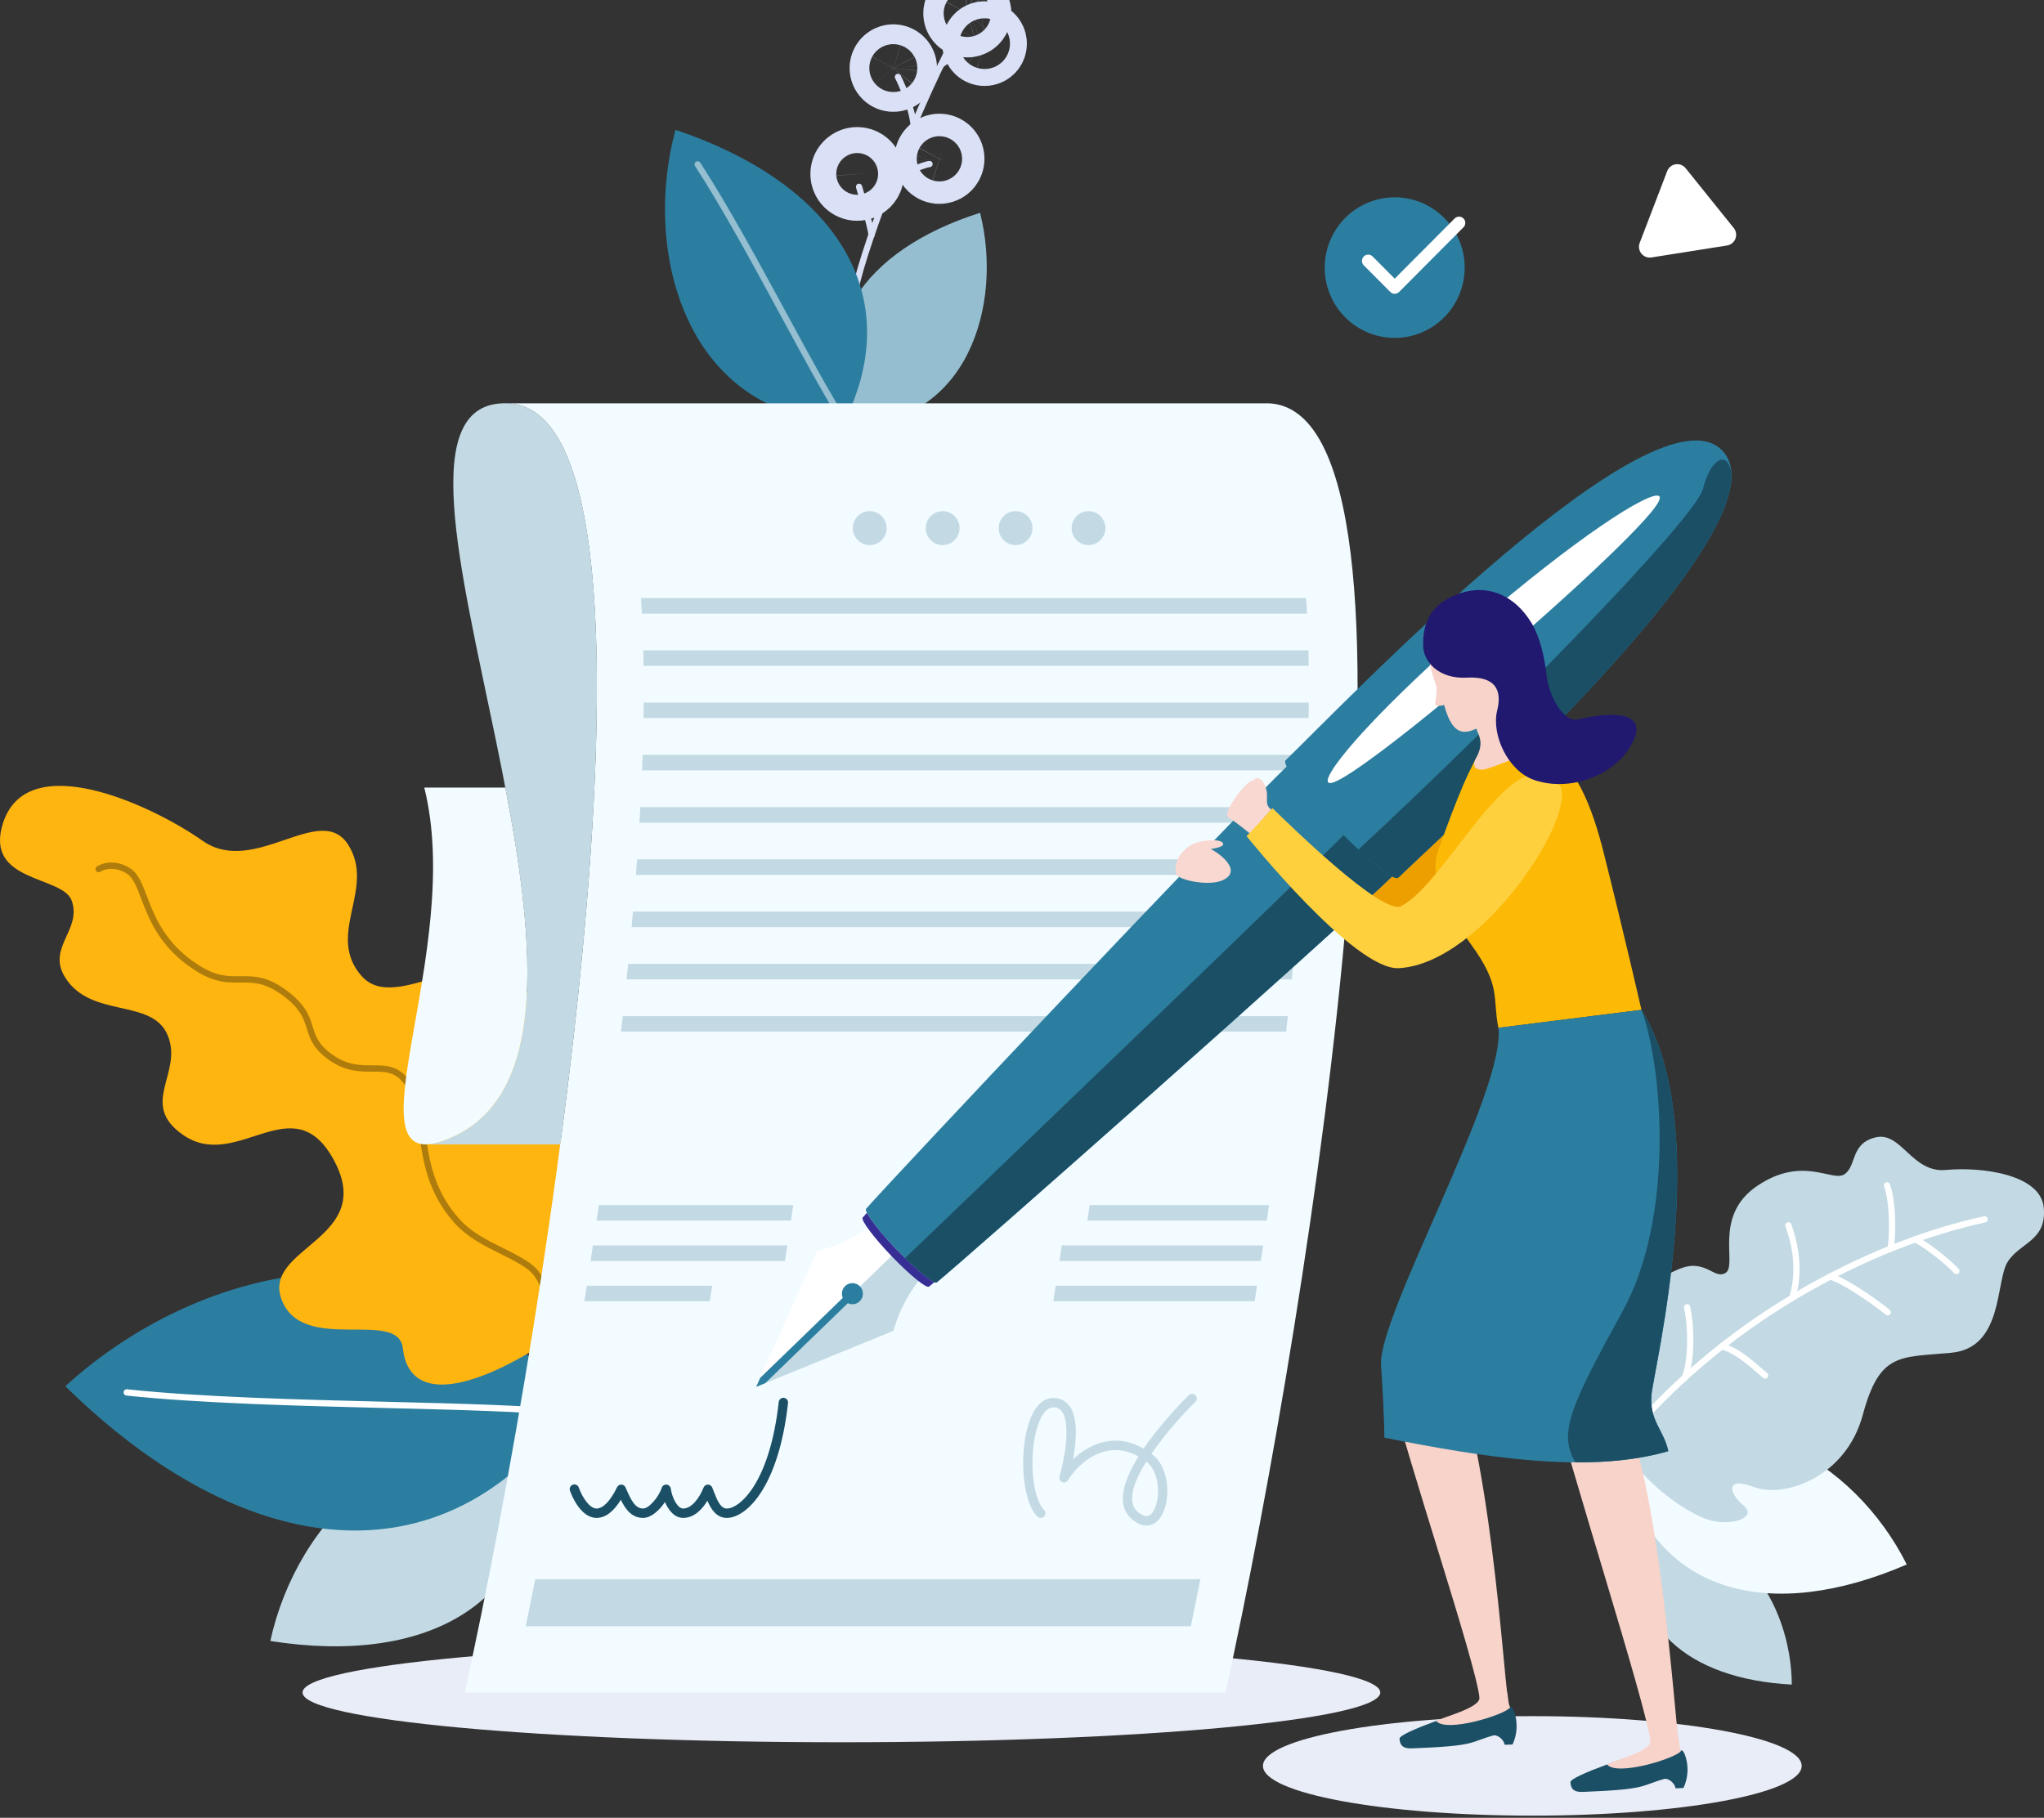 <svg width="181" height="161" viewBox="0 0 181 161" fill="none" xmlns="http://www.w3.org/2000/svg">
<rect x="0" y="0" width="181" height="161" fill="#333333" stroke="none"/>
<g clip-path="url(#clip0_477_3244)">
<path d="M47.551 130.302C47.348 142.158 37.673 147.51 23.939 145.338C26.251 134.679 35.95 124.621 47.551 130.302Z" fill="#C3DAE4"/>
<path d="M50.293 125.137C39.13 140.357 21.636 138.339 5.785 122.777C18.589 111.062 40.439 106.994 50.293 125.137Z" fill="#2C7EA0"/>
<path d="M50.294 125.414H50.263C46.704 125.02 40.673 124.869 34.289 124.71C26.534 124.517 17.744 124.298 11.194 123.602C11.158 123.598 11.122 123.587 11.09 123.569C11.058 123.552 11.03 123.528 11.007 123.5C10.984 123.472 10.967 123.439 10.957 123.404C10.946 123.369 10.943 123.332 10.947 123.295C10.951 123.259 10.961 123.224 10.979 123.192C10.996 123.159 11.02 123.131 11.048 123.108C11.076 123.085 11.109 123.068 11.144 123.057C11.179 123.047 11.215 123.044 11.252 123.047C17.781 123.744 26.558 123.962 34.302 124.156C40.699 124.316 46.74 124.466 50.324 124.864C50.397 124.868 50.466 124.901 50.515 124.956C50.564 125.01 50.589 125.083 50.585 125.156C50.581 125.23 50.548 125.298 50.493 125.348C50.439 125.397 50.367 125.422 50.294 125.418V125.414Z" fill="white"/>
<path d="M145.36 136.163C143.873 143.904 149.436 148.721 158.667 149.2C158.619 141.945 153.683 134.067 145.36 136.163Z" fill="#C3DAE4"/>
<path d="M75.496 37.614C71.53 29.256 76.436 22.131 86.787 18.846C88.867 27.107 85.572 37.526 75.496 37.614Z" fill="#95BFD0"/>
<path d="M75.743 25.905C75.724 25.905 75.706 25.903 75.688 25.899C75.652 25.892 75.618 25.878 75.588 25.857C75.558 25.837 75.532 25.811 75.513 25.78C75.493 25.75 75.479 25.716 75.472 25.68C75.465 25.645 75.465 25.608 75.472 25.572C76.293 21.531 81.227 8.548 85.036 1.861C85.054 1.829 85.078 1.802 85.107 1.779C85.136 1.757 85.169 1.741 85.204 1.731C85.239 1.722 85.275 1.719 85.311 1.724C85.347 1.729 85.382 1.741 85.414 1.759C85.445 1.777 85.473 1.801 85.495 1.83C85.517 1.859 85.533 1.892 85.543 1.927C85.552 1.962 85.555 1.999 85.55 2.035C85.545 2.071 85.533 2.106 85.515 2.138C81.733 8.785 76.832 21.676 76.018 25.685C76.004 25.748 75.97 25.804 75.92 25.845C75.869 25.885 75.807 25.906 75.743 25.905Z" fill="#DAE0F5"/>
<path d="M84.861 1.603C84.778 1.444 84.744 1.265 84.763 1.086C84.782 0.908 84.853 0.74 84.967 0.602C85.081 0.465 85.233 0.364 85.404 0.313C85.575 0.263 85.757 0.264 85.927 0.317C86.097 0.371 86.248 0.473 86.36 0.613C86.472 0.752 86.54 0.921 86.556 1.1C86.573 1.278 86.536 1.457 86.451 1.615C86.365 1.772 86.236 1.9 86.078 1.983C85.973 2.039 85.859 2.073 85.741 2.084C85.623 2.094 85.504 2.082 85.391 2.047C85.278 2.011 85.173 1.954 85.082 1.878C84.991 1.801 84.916 1.708 84.861 1.603V1.603Z" stroke="#DAE0F5" stroke-width="6" stroke-linecap="round" stroke-linejoin="round"/>
<path d="M78.332 6.437C78.252 6.283 78.219 6.109 78.237 5.937C78.256 5.764 78.325 5.601 78.435 5.468C78.546 5.335 78.693 5.238 78.859 5.189C79.024 5.14 79.2 5.141 79.365 5.193C79.53 5.245 79.676 5.344 79.784 5.479C79.892 5.614 79.959 5.778 79.974 5.951C79.99 6.123 79.954 6.297 79.872 6.449C79.789 6.601 79.664 6.726 79.511 6.806C79.306 6.914 79.066 6.936 78.845 6.867C78.624 6.797 78.44 6.643 78.332 6.437V6.437Z" stroke="#DAE0F5" stroke-width="6" stroke-linecap="round" stroke-linejoin="round"/>
<path d="M82.311 14.527C82.22 14.353 82.182 14.155 82.203 13.96C82.223 13.764 82.301 13.579 82.427 13.427C82.552 13.276 82.719 13.166 82.907 13.11C83.095 13.054 83.295 13.056 83.482 13.114C83.669 13.173 83.835 13.286 83.958 13.439C84.081 13.592 84.156 13.778 84.174 13.974C84.192 14.17 84.151 14.367 84.058 14.54C83.964 14.713 83.821 14.854 83.648 14.945C83.415 15.068 83.144 15.093 82.893 15.014C82.642 14.936 82.433 14.761 82.311 14.527V14.527Z" stroke="#DAE0F5" stroke-width="6" stroke-linecap="round" stroke-linejoin="round"/>
<path d="M74.891 15.939C74.786 15.738 74.742 15.509 74.766 15.283C74.79 15.056 74.88 14.842 75.025 14.667C75.17 14.492 75.364 14.364 75.581 14.3C75.799 14.236 76.03 14.237 76.246 14.305C76.463 14.373 76.654 14.503 76.797 14.681C76.939 14.858 77.026 15.073 77.047 15.3C77.067 15.527 77.02 15.754 76.912 15.954C76.804 16.154 76.639 16.318 76.438 16.423C76.169 16.565 75.855 16.594 75.565 16.503C75.275 16.412 75.032 16.209 74.891 15.939V15.939Z" stroke="#DAE0F5" stroke-width="6" stroke-linecap="round" stroke-linejoin="round"/>
<path d="M86.523 4.213C86.454 4.081 86.426 3.932 86.442 3.785C86.457 3.637 86.516 3.497 86.611 3.383C86.706 3.269 86.832 3.186 86.973 3.144C87.115 3.102 87.266 3.103 87.407 3.147C87.548 3.191 87.673 3.276 87.766 3.392C87.859 3.507 87.916 3.647 87.93 3.795C87.943 3.943 87.913 4.092 87.843 4.222C87.772 4.353 87.665 4.459 87.534 4.529C87.447 4.575 87.352 4.603 87.254 4.612C87.156 4.621 87.057 4.611 86.963 4.581C86.869 4.552 86.782 4.504 86.707 4.441C86.631 4.378 86.568 4.3 86.523 4.213V4.213Z" stroke="#DAE0F5" stroke-width="6" stroke-linecap="round" stroke-linejoin="round"/>
<path d="M83.303 6.069C83.249 6.069 83.197 6.054 83.153 6.024C83.108 5.995 83.073 5.954 83.051 5.905C83.03 5.856 83.022 5.802 83.031 5.749C83.039 5.696 83.062 5.647 83.098 5.607C83.544 5.11 84.82 4.534 85.981 4.032L86.369 3.863C86.435 3.835 86.509 3.835 86.576 3.861C86.643 3.888 86.697 3.939 86.726 4.005C86.756 4.071 86.758 4.146 86.734 4.214C86.709 4.282 86.659 4.337 86.595 4.368C86.496 4.414 86.359 4.472 86.199 4.541C85.456 4.863 83.91 5.531 83.508 5.979C83.482 6.007 83.45 6.03 83.415 6.046C83.379 6.061 83.341 6.069 83.303 6.069Z" fill="#DAE0F5"/>
<path d="M80.907 11.387C80.838 11.388 80.772 11.362 80.721 11.316C80.67 11.269 80.638 11.205 80.632 11.136C80.481 9.53 79.515 7.413 79.265 6.933C79.233 6.869 79.228 6.794 79.25 6.725C79.272 6.656 79.32 6.599 79.384 6.565C79.448 6.531 79.522 6.524 79.591 6.545C79.66 6.565 79.718 6.612 79.753 6.676C80.074 7.289 81.023 9.416 81.181 11.084C81.188 11.157 81.165 11.23 81.119 11.287C81.072 11.344 81.005 11.379 80.932 11.386L80.907 11.387Z" fill="#DAE0F5"/>
<path d="M78.867 16.445C78.799 16.444 78.734 16.418 78.683 16.372C78.656 16.348 78.635 16.318 78.62 16.285C78.604 16.252 78.596 16.216 78.594 16.18C78.593 16.143 78.598 16.107 78.611 16.073C78.623 16.039 78.642 16.007 78.666 15.98C79.31 15.281 81.662 14.306 82.29 14.25C82.326 14.247 82.362 14.251 82.397 14.262C82.432 14.273 82.464 14.291 82.492 14.314C82.52 14.338 82.543 14.367 82.559 14.399C82.576 14.431 82.586 14.467 82.59 14.503C82.593 14.54 82.589 14.576 82.578 14.611C82.567 14.646 82.549 14.678 82.526 14.706C82.502 14.734 82.474 14.757 82.441 14.774C82.409 14.791 82.374 14.801 82.338 14.804C81.828 14.849 79.589 15.792 79.073 16.356C79.047 16.385 79.015 16.407 78.979 16.423C78.944 16.438 78.906 16.446 78.867 16.445Z" fill="#DAE0F5"/>
<path d="M77.177 21.082C77.107 21.083 77.039 21.056 76.988 21.008C76.937 20.96 76.906 20.895 76.901 20.825C76.861 20.28 76.055 17.43 75.805 16.624C75.784 16.554 75.791 16.478 75.825 16.413C75.859 16.348 75.917 16.299 75.987 16.277C76.057 16.255 76.132 16.262 76.197 16.297C76.262 16.331 76.311 16.389 76.332 16.46C76.434 16.79 77.4 20.075 77.451 20.785C77.453 20.821 77.449 20.858 77.437 20.892C77.426 20.927 77.408 20.959 77.384 20.987C77.36 21.014 77.331 21.037 77.299 21.053C77.266 21.069 77.231 21.079 77.195 21.082L77.177 21.082Z" fill="#DAE0F5"/>
<path d="M143.766 130.353C146.708 141.145 156.794 143.77 168.846 138.564C164.252 129.357 153.052 122.44 143.766 130.353Z" fill="#F2FBFF"/>
<path d="M74.777 37.341C80.386 26.045 73.857 16.218 59.817 11.498C56.78 22.71 61.03 36.985 74.777 37.341Z" fill="#2C7EA0"/>
<path d="M74.775 37.618C74.729 37.618 74.684 37.607 74.644 37.585C74.604 37.563 74.569 37.532 74.544 37.494C73.212 35.472 71.281 31.911 69.236 28.141C66.763 23.579 63.96 18.409 61.56 14.729C61.538 14.698 61.521 14.664 61.512 14.627C61.503 14.59 61.502 14.551 61.508 14.514C61.514 14.476 61.528 14.441 61.549 14.409C61.569 14.377 61.596 14.35 61.628 14.329C61.66 14.308 61.695 14.294 61.733 14.287C61.77 14.281 61.808 14.282 61.845 14.291C61.882 14.3 61.916 14.316 61.946 14.339C61.977 14.363 62.002 14.391 62.02 14.425C64.431 18.125 67.241 23.305 69.718 27.875C71.758 31.636 73.683 35.187 74.999 37.188C75.027 37.23 75.042 37.278 75.044 37.328C75.047 37.378 75.035 37.428 75.012 37.472C74.988 37.516 74.953 37.553 74.911 37.578C74.868 37.604 74.819 37.618 74.769 37.618H74.775Z" fill="#95BFD0"/>
<path d="M143.594 128.028C141.983 125.313 140.231 117.312 146.141 113.76C148.816 112.154 149.613 111.891 150.812 112.262C151.593 112.503 152.127 113.105 152.77 112.76C153.944 112.128 151.593 107.713 155.637 105.01C159.681 102.307 162.258 104.74 163.343 103.994C164.428 103.247 163.843 101.267 166.102 100.733C168.36 100.198 169.309 103.907 172.305 103.622C175.423 103.327 180.699 103.984 180.978 106.957C181.258 109.93 178.84 110.039 177.771 111.781C176.701 113.522 177.403 119.374 172.795 119.811C168.219 120.246 166.459 119.734 164.953 125.315C163.448 130.896 157.964 132.697 155.326 131.708C152.688 130.72 153.132 132.297 154.407 133.355C155.681 134.414 153.27 135.223 151.301 134.61C149.332 133.996 145.616 131.435 143.594 128.028Z" fill="#C3DAE4"/>
<path d="M142.541 129.484C142.48 129.484 142.421 129.464 142.373 129.426C142.344 129.404 142.32 129.376 142.302 129.344C142.284 129.313 142.272 129.278 142.268 129.242C142.263 129.206 142.266 129.169 142.275 129.134C142.285 129.099 142.301 129.066 142.323 129.037C151.953 116.547 165.87 109.839 175.684 107.726C175.72 107.718 175.756 107.718 175.792 107.724C175.827 107.731 175.861 107.744 175.892 107.764C175.922 107.784 175.949 107.81 175.969 107.84C175.99 107.869 176.004 107.903 176.012 107.939C176.02 107.974 176.02 108.011 176.014 108.047C176.007 108.083 175.994 108.117 175.974 108.148C175.954 108.178 175.929 108.205 175.899 108.225C175.869 108.246 175.835 108.261 175.8 108.268C166.082 110.361 152.298 117.004 142.76 129.377C142.734 129.411 142.701 129.438 142.663 129.456C142.625 129.475 142.583 129.484 142.541 129.484Z" fill="white"/>
<path d="M167.426 110.86C167.409 110.86 167.392 110.859 167.376 110.855C167.304 110.842 167.24 110.8 167.199 110.74C167.157 110.68 167.141 110.605 167.155 110.533C167.282 109.832 167.43 106.762 166.84 105.072C166.816 105.002 166.82 104.926 166.851 104.86C166.883 104.794 166.939 104.742 167.008 104.718C167.077 104.693 167.153 104.698 167.219 104.729C167.285 104.761 167.336 104.818 167.36 104.887C167.997 106.702 167.835 109.876 167.697 110.632C167.686 110.696 167.652 110.753 167.603 110.795C167.553 110.837 167.49 110.86 167.426 110.86Z" fill="white"/>
<path d="M173.247 112.85C173.208 112.85 173.169 112.842 173.133 112.826C173.098 112.81 173.066 112.787 173.04 112.758C172.526 112.171 170.465 110.464 169.469 110.02C169.436 110.005 169.406 109.984 169.381 109.958C169.356 109.932 169.336 109.901 169.323 109.867C169.297 109.798 169.299 109.722 169.328 109.654C169.358 109.587 169.413 109.534 169.481 109.508C169.55 109.481 169.626 109.483 169.692 109.513C170.765 109.992 172.9 111.76 173.454 112.392C173.489 112.432 173.512 112.481 173.521 112.534C173.529 112.587 173.521 112.641 173.5 112.69C173.478 112.739 173.442 112.781 173.397 112.81C173.352 112.839 173.3 112.854 173.247 112.854V112.85Z" fill="white"/>
<path d="M158.734 115.202C158.692 115.202 158.65 115.192 158.612 115.173C158.574 115.154 158.541 115.127 158.515 115.093C158.489 115.059 158.472 115.02 158.463 114.978C158.455 114.937 158.457 114.894 158.468 114.853C158.812 113.559 159.15 111.507 158.1 108.604C158.079 108.536 158.086 108.463 158.118 108.399C158.15 108.335 158.205 108.287 158.272 108.263C158.339 108.239 158.412 108.242 158.477 108.271C158.541 108.301 158.593 108.354 158.619 108.42C159.848 111.821 159.21 114.214 158.999 115C158.983 115.058 158.948 115.109 158.9 115.146C158.852 115.182 158.794 115.202 158.734 115.202Z" fill="white"/>
<path d="M167.162 116.508C167.098 116.508 167.036 116.485 166.987 116.444C165.805 115.462 162.948 113.521 161.985 113.341C161.913 113.327 161.85 113.286 161.808 113.225C161.767 113.164 161.751 113.09 161.764 113.017C161.778 112.945 161.819 112.881 161.88 112.84C161.94 112.798 162.014 112.782 162.086 112.796C163.26 113.017 166.3 115.153 167.338 116.017C167.382 116.053 167.413 116.102 167.428 116.157C167.443 116.212 167.441 116.271 167.422 116.324C167.402 116.378 167.367 116.424 167.321 116.457C167.275 116.49 167.219 116.508 167.162 116.508Z" fill="white"/>
<path d="M156.304 122.098C156.24 122.098 156.178 122.075 156.128 122.034C155.964 121.897 155.789 121.746 155.605 121.587C154.7 120.804 153.574 119.832 152.396 119.51C152.325 119.491 152.265 119.445 152.228 119.381C152.192 119.317 152.182 119.241 152.201 119.17C152.22 119.099 152.266 119.039 152.33 119.002C152.393 118.965 152.469 118.955 152.539 118.974C153.84 119.327 155.022 120.347 155.966 121.167C156.15 121.324 156.318 121.472 156.481 121.607C156.524 121.644 156.556 121.693 156.571 121.748C156.586 121.803 156.583 121.861 156.564 121.915C156.545 121.969 156.509 122.015 156.463 122.048C156.416 122.08 156.361 122.098 156.304 122.098Z" fill="white"/>
<path d="M149.196 122.285C149.159 122.285 149.123 122.278 149.09 122.264C149.022 122.236 148.969 122.182 148.941 122.114C148.913 122.046 148.913 121.97 148.941 121.902C149.469 120.626 149.554 117.849 149.125 115.837C149.11 115.765 149.123 115.69 149.163 115.628C149.203 115.567 149.266 115.523 149.337 115.508C149.409 115.493 149.484 115.507 149.545 115.547C149.606 115.587 149.649 115.65 149.665 115.721C150.117 117.861 150.02 120.73 149.447 122.114C149.426 122.164 149.391 122.207 149.347 122.238C149.302 122.268 149.25 122.285 149.196 122.285Z" fill="white"/>
<path d="M48.086 119.05C52.209 116.414 54.945 108.712 52.867 104.361C50.79 100.011 46.3 100.808 45.828 98.137C45.356 95.466 48.666 90.73 46.535 87.713C42.748 82.354 35.202 90.092 32.006 86.429C28.809 82.766 33.293 78.723 30.84 74.831C28.388 70.938 22.53 77.688 17.947 74.47C13.364 71.252 2.404 66.203 0.263 72.911C-1.429 78.215 5.561 77.513 6.355 79.78C7.262 82.366 4.134 83.914 5.754 86.545C8.043 90.261 13.483 88.35 14.858 91.712C16.233 95.074 12.267 97.749 16.179 100.496C21.023 103.897 25.989 95.961 29.622 102.857C33.255 109.754 23.271 110.468 24.916 115.043C26.712 120.037 35.285 115.83 35.676 119.424C36.216 124.313 41.692 123.141 48.086 119.05Z" fill="#FFB50F"/>
<path d="M49.12 118.535C49.067 118.535 49.015 118.52 48.97 118.491C48.925 118.462 48.89 118.42 48.868 118.372C48.689 117.972 48.592 117.371 48.483 116.676C48.241 115.158 47.94 113.269 46.644 112.356C45.908 111.837 45.096 111.433 44.24 111.011C42.822 110.307 41.356 109.579 40.201 108.27C37.859 105.615 37.462 102.84 37.113 100.391C36.856 98.599 36.636 97.053 35.703 95.887C34.922 94.911 34.071 94.913 32.986 94.915C31.882 94.915 30.616 94.92 29.152 93.891C27.729 92.892 27.444 91.988 27.17 91.114C26.883 90.196 26.584 89.247 24.853 88.032C23.382 87.001 22.37 87.015 21.298 87.025C20.174 87.037 19.015 87.049 17.326 85.978C14.167 83.976 13.204 81.443 12.499 79.593C12.104 78.554 11.792 77.733 11.231 77.376C9.894 76.537 8.893 77.198 8.883 77.205C8.822 77.246 8.748 77.262 8.675 77.248C8.603 77.233 8.54 77.191 8.499 77.13C8.457 77.069 8.442 76.993 8.456 76.921C8.47 76.848 8.512 76.784 8.573 76.743C8.627 76.707 9.885 75.876 11.524 76.904C12.241 77.354 12.583 78.252 13.015 79.388C13.691 81.165 14.617 83.598 17.62 85.502C19.172 86.486 20.202 86.476 21.291 86.463C22.406 86.45 23.556 86.438 25.168 87.572C27.055 88.895 27.396 89.983 27.696 90.943C27.966 91.8 28.198 92.54 29.468 93.431C30.79 94.355 31.906 94.355 32.985 94.355C34.113 94.355 35.186 94.355 36.133 95.534C37.161 96.818 37.403 98.513 37.659 100.307C37.998 102.678 38.382 105.366 40.614 107.897C41.697 109.125 43.114 109.829 44.484 110.509C45.321 110.924 46.187 111.354 46.959 111.894C48.452 112.942 48.786 115.046 49.031 116.582C49.136 117.237 49.226 117.803 49.375 118.137C49.394 118.179 49.402 118.225 49.398 118.271C49.395 118.317 49.38 118.362 49.355 118.401C49.33 118.44 49.296 118.472 49.255 118.494C49.215 118.516 49.17 118.528 49.124 118.528L49.12 118.535Z" fill="#AE7C0C"/>
<path d="M111.836 156.403C111.836 153.969 122.516 151.997 135.69 151.997C148.864 151.997 159.544 153.969 159.544 156.403C159.544 158.836 148.864 160.809 135.69 160.809C122.516 160.809 111.836 158.837 111.836 156.403Z" fill="#E9EDF7"/>
<path d="M26.791 149.903C26.791 147.469 48.155 145.497 74.508 145.497C100.86 145.497 122.227 147.469 122.227 149.903C122.227 152.336 100.864 154.309 74.51 154.309C48.157 154.309 26.791 152.336 26.791 149.903Z" fill="#E9EDF7"/>
<path d="M112.312 35.72C112.087 35.713 44.947 35.72 44.947 35.72C61.085 36.291 48.744 115.513 41.15 149.907H108.515C116.11 115.513 128.451 36.291 112.312 35.72Z" fill="#F2FBFF"/>
<path d="M39.095 101.086C38.664 101.242 38.213 101.333 37.756 101.356H49.618C53.941 68.843 55.31 36.087 44.953 35.72C28.809 35.15 60.245 93.93 39.095 101.086Z" fill="#C3DAE4"/>
<path d="M39.095 101.085C48.709 97.833 47.463 83.916 44.75 69.754H37.57C41.156 84.004 30.707 103.921 39.095 101.085Z" fill="#F2FBFF"/>
<path d="M77.017 48.279C77.843 48.279 78.514 47.605 78.514 46.775C78.514 45.944 77.843 45.27 77.017 45.27C76.19 45.27 75.519 45.944 75.519 46.775C75.519 47.605 76.19 48.279 77.017 48.279Z" fill="#C3DAE4"/>
<path d="M83.476 48.279C84.302 48.279 84.973 47.605 84.973 46.775C84.973 45.944 84.302 45.27 83.476 45.27C82.649 45.27 81.978 45.944 81.978 46.775C81.978 47.605 82.649 48.279 83.476 48.279Z" fill="#C3DAE4"/>
<path d="M89.933 48.279C90.759 48.279 91.43 47.605 91.43 46.775C91.43 45.944 90.759 45.27 89.933 45.27C89.106 45.27 88.436 45.944 88.436 46.775C88.436 47.605 89.106 48.279 89.933 48.279Z" fill="#C3DAE4"/>
<path d="M94.893 46.775C94.893 46.477 94.98 46.186 95.145 45.939C95.309 45.692 95.543 45.499 95.817 45.385C96.09 45.271 96.391 45.241 96.682 45.299C96.972 45.357 97.239 45.501 97.448 45.711C97.658 45.921 97.8 46.189 97.858 46.481C97.916 46.773 97.886 47.075 97.773 47.35C97.659 47.625 97.468 47.86 97.221 48.025C96.975 48.19 96.686 48.279 96.39 48.279C95.993 48.279 95.612 48.12 95.331 47.838C95.05 47.556 94.893 47.173 94.893 46.775Z" fill="#C3DAE4"/>
<path d="M56.049 80.74C56.011 81.197 55.971 81.654 55.93 82.114H114.828C114.87 81.654 114.909 81.197 114.948 80.74H56.049Z" fill="#C3DAE4"/>
<path d="M55.624 85.369C55.58 85.826 55.535 86.283 55.488 86.743H114.387C114.434 86.284 114.479 85.826 114.524 85.369H55.624Z" fill="#C3DAE4"/>
<path d="M114.042 89.998H55.146C55.096 90.454 55.046 90.912 54.994 91.371H113.893C113.944 90.913 113.994 90.455 114.042 89.998Z" fill="#C3DAE4"/>
<path d="M56.411 76.113C56.379 76.569 56.346 77.027 56.31 77.486H115.21C115.244 77.027 115.277 76.569 115.31 76.113H56.411Z" fill="#C3DAE4"/>
<path d="M57.001 62.228C56.997 62.682 56.992 63.14 56.984 63.602H115.879C115.887 63.14 115.893 62.682 115.897 62.228H57.001Z" fill="#C3DAE4"/>
<path d="M56.701 71.489C56.677 71.945 56.651 72.403 56.623 72.863H115.523C115.549 72.401 115.576 71.945 115.6 71.489H56.701Z" fill="#C3DAE4"/>
<path d="M56.969 57.601C56.98 58.053 56.988 58.511 56.995 58.974H115.893C115.887 58.512 115.878 58.054 115.868 57.601H56.969Z" fill="#C3DAE4"/>
<path d="M56.762 52.973C56.793 53.423 56.82 53.882 56.844 54.346H115.744C115.718 53.884 115.692 53.422 115.661 52.973H56.762Z" fill="#C3DAE4"/>
<path d="M56.903 66.856C56.889 67.312 56.872 67.769 56.853 68.23H115.752C115.771 67.769 115.788 67.311 115.803 66.856H56.903Z" fill="#C3DAE4"/>
<path d="M52.505 110.305C52.437 110.763 52.368 111.221 52.299 111.678H69.513C69.583 111.221 69.651 110.764 69.719 110.305H52.505Z" fill="#C3DAE4"/>
<path d="M53.025 106.734C52.959 107.193 52.894 107.651 52.828 108.108H70.043C70.109 107.651 70.175 107.193 70.24 106.734H53.025Z" fill="#C3DAE4"/>
<path d="M62.85 115.248C62.922 114.791 62.993 114.334 63.064 113.875H51.964C51.893 114.333 51.822 114.791 51.75 115.248H62.85Z" fill="#C3DAE4"/>
<path d="M94.028 110.305C93.96 110.763 93.891 111.221 93.822 111.678H111.65C111.72 111.221 111.788 110.764 111.856 110.305H94.028Z" fill="#C3DAE4"/>
<path d="M96.488 106.734C96.423 107.193 96.357 107.651 96.291 108.108H112.177C112.243 107.651 112.309 107.193 112.375 106.734H96.488Z" fill="#C3DAE4"/>
<path d="M111.098 115.248C111.169 114.791 111.241 114.334 111.312 113.875H93.486C93.415 114.333 93.344 114.791 93.272 115.248H111.098Z" fill="#C3DAE4"/>
<path d="M105.453 144.033C105.731 142.688 106.012 141.299 106.295 139.867H47.395C47.112 141.299 46.832 142.687 46.555 144.033H105.453Z" fill="#C3DAE4"/>
<path d="M64.36 134.438C63.447 134.438 62.969 133.675 62.642 132.919C62.215 133.625 61.503 134.438 60.493 134.438C59.732 134.438 59.196 133.765 58.883 133.034C58.389 133.773 57.657 134.438 56.952 134.438C55.926 134.438 55.377 133.654 54.976 132.834C54.323 133.899 53.597 134.438 52.826 134.438C51.415 134.438 50.619 132.444 50.478 132.045C50.457 131.993 50.447 131.938 50.447 131.882C50.448 131.826 50.46 131.771 50.483 131.72C50.505 131.669 50.538 131.623 50.579 131.585C50.619 131.546 50.667 131.517 50.719 131.498C50.772 131.479 50.827 131.47 50.883 131.473C50.938 131.476 50.993 131.49 51.043 131.515C51.093 131.539 51.137 131.574 51.174 131.616C51.21 131.658 51.238 131.707 51.255 131.76C51.587 132.678 52.233 133.608 52.826 133.608C53.406 133.608 54.05 132.938 54.641 131.723C54.675 131.651 54.729 131.591 54.797 131.549C54.864 131.508 54.942 131.487 55.021 131.488C55.1 131.49 55.177 131.514 55.242 131.558C55.308 131.602 55.36 131.665 55.391 131.737L55.451 131.874C55.911 132.921 56.257 133.608 56.952 133.608C57.444 133.608 58.318 132.633 58.595 131.776C58.624 131.687 58.682 131.609 58.76 131.557C58.838 131.505 58.932 131.482 59.025 131.49C59.118 131.498 59.206 131.538 59.274 131.603C59.342 131.668 59.386 131.754 59.399 131.847C59.514 132.679 60.005 133.608 60.492 133.608C61.282 133.608 61.964 132.607 62.302 131.75C62.332 131.673 62.385 131.607 62.454 131.56C62.522 131.513 62.603 131.488 62.686 131.488C62.769 131.488 62.849 131.513 62.918 131.56C62.986 131.607 63.039 131.673 63.07 131.75C63.108 131.843 63.146 131.946 63.186 132.05C63.522 132.933 63.822 133.608 64.359 133.608C65.518 133.608 68.167 131.305 68.957 124.185C68.961 124.129 68.977 124.075 69.003 124.026C69.028 123.977 69.063 123.933 69.106 123.898C69.149 123.862 69.198 123.836 69.251 123.82C69.305 123.804 69.36 123.799 69.415 123.805C69.471 123.811 69.524 123.829 69.572 123.856C69.62 123.883 69.663 123.92 69.697 123.964C69.731 124.008 69.755 124.058 69.769 124.112C69.784 124.166 69.787 124.222 69.779 124.277C68.953 131.732 66.086 134.438 64.36 134.438Z" fill="#1B4F65"/>
<path d="M101.526 135.116C101.271 135.113 101.022 135.05 100.796 134.931C100.028 134.541 99.577 133.939 99.457 133.142C99.278 131.958 99.909 130.457 100.814 128.998C99.909 128.491 98.991 128.322 98.077 128.495C96.486 128.795 95.194 130.087 94.571 131.101C94.518 131.187 94.436 131.25 94.341 131.28C94.245 131.31 94.142 131.303 94.051 131.263C93.959 131.222 93.885 131.149 93.843 131.058C93.801 130.967 93.793 130.863 93.821 130.767C94.328 129.018 94.802 126.041 94.031 125.009C93.945 124.891 93.83 124.796 93.698 124.733C93.565 124.671 93.419 124.642 93.273 124.651C92.674 124.651 92.262 125.335 92.03 125.908C91.061 128.255 91.294 132.569 92.451 133.731C92.489 133.77 92.52 133.816 92.541 133.866C92.561 133.917 92.572 133.971 92.572 134.025C92.572 134.08 92.561 134.134 92.54 134.184C92.52 134.235 92.489 134.281 92.451 134.319C92.412 134.358 92.367 134.388 92.316 134.409C92.266 134.43 92.212 134.441 92.158 134.441C92.103 134.441 92.05 134.43 91.999 134.409C91.949 134.388 91.904 134.357 91.865 134.319C90.365 132.81 90.252 128.045 91.265 125.589C91.868 124.127 92.69 123.819 93.273 123.819C93.548 123.811 93.82 123.87 94.067 123.99C94.315 124.11 94.529 124.289 94.693 124.51C95.494 125.582 95.305 127.71 95.023 129.246C95.79 128.515 96.782 127.893 97.924 127.676C99.067 127.458 100.176 127.676 101.269 128.298C102.924 125.868 105.125 123.716 105.277 123.567C105.317 123.529 105.363 123.499 105.413 123.479C105.464 123.459 105.518 123.449 105.572 123.45C105.626 123.451 105.68 123.463 105.73 123.485C105.78 123.506 105.825 123.538 105.863 123.577C105.901 123.616 105.93 123.662 105.95 123.713C105.97 123.764 105.98 123.818 105.979 123.873C105.978 123.928 105.967 123.981 105.945 124.032C105.923 124.082 105.892 124.127 105.853 124.165C104.934 125.055 103.247 126.881 101.962 128.755C101.981 128.768 101.999 128.783 102.018 128.796C103.655 130.04 103.64 132.986 102.83 134.29C102.493 134.833 102.032 135.116 101.526 135.116ZM101.506 129.45C100.679 130.774 100.132 132.067 100.275 133.015C100.353 133.537 100.643 133.921 101.17 134.187C101.414 134.311 101.778 134.41 102.128 133.849C102.772 132.819 102.748 130.392 101.519 129.459L101.506 129.45Z" fill="#C3DAE4"/>
<path d="M117.305 23.702C117.305 22.47 117.668 21.266 118.349 20.242C119.03 19.218 119.998 18.419 121.131 17.948C122.263 17.477 123.51 17.353 124.712 17.593C125.915 17.833 127.02 18.426 127.887 19.297C128.754 20.168 129.344 21.278 129.583 22.486C129.823 23.694 129.7 24.946 129.231 26.084C128.762 27.222 127.967 28.195 126.948 28.879C125.928 29.564 124.73 29.929 123.504 29.929C121.86 29.929 120.283 29.273 119.121 28.105C117.958 26.938 117.305 25.354 117.305 23.702Z" fill="#2C7EA0"/>
<path d="M123.504 26.021C123.431 26.021 123.359 26.006 123.292 25.979C123.225 25.951 123.164 25.91 123.113 25.858L120.765 23.499C120.714 23.447 120.673 23.386 120.646 23.319C120.618 23.251 120.604 23.179 120.604 23.106C120.604 23.034 120.618 22.961 120.646 22.894C120.673 22.827 120.714 22.766 120.765 22.714C120.816 22.663 120.877 22.622 120.944 22.594C121.011 22.566 121.083 22.552 121.156 22.552C121.228 22.552 121.3 22.566 121.367 22.594C121.434 22.622 121.495 22.663 121.546 22.714L123.504 24.682L128.816 19.345C128.92 19.242 129.06 19.185 129.205 19.186C129.351 19.186 129.49 19.244 129.593 19.348C129.696 19.451 129.754 19.591 129.755 19.737C129.756 19.884 129.699 20.024 129.597 20.128L123.895 25.856C123.844 25.908 123.783 25.95 123.716 25.978C123.649 26.006 123.577 26.021 123.504 26.021Z" fill="white"/>
<path d="M134.273 68.544C135.643 70.631 125.955 83.576 121.053 82.759C115.6 81.85 106.604 77.629 106.604 77.629C106.9 76.567 107.262 74.986 107.262 74.986C109.176 75.466 117.305 78.602 119.05 78.194C124.463 76.927 131.038 63.615 134.273 68.544Z" fill="#ED9F00"/>
<path d="M82.055 112.63C81.378 113.286 79.864 115.189 79.112 117.867C76.808 118.82 66.957 122.83 66.957 122.83L79.854 110.34L82.055 112.63Z" fill="#C3DAE4"/>
<path d="M77.659 108.05C76.982 108.706 75.033 110.155 72.341 110.809C71.31 113.088 66.959 122.83 66.959 122.83L79.856 110.34L77.659 108.05Z" fill="white"/>
<path d="M76.126 115.253C75.99 115.385 75.816 115.472 75.629 115.502C75.442 115.532 75.25 115.503 75.079 115.42L67.766 122.502L66.961 122.83L67.317 122.034L74.629 114.952C74.562 114.795 74.538 114.623 74.561 114.454C74.584 114.285 74.652 114.125 74.759 113.993C74.865 113.86 75.006 113.759 75.166 113.701C75.326 113.643 75.498 113.63 75.665 113.664C75.831 113.697 75.985 113.776 76.111 113.891C76.236 114.006 76.327 114.154 76.375 114.318C76.422 114.482 76.424 114.655 76.38 114.82C76.337 114.985 76.249 115.135 76.126 115.253Z" fill="#2C7EA0"/>
<path d="M118.592 72.769C121.176 75.46 123.542 77.379 123.877 77.053L123.752 77.173C117.39 83.335 85.695 111.323 82.956 113.573C82.731 113.791 81.149 112.508 79.42 110.709C77.691 108.91 76.477 107.272 76.698 107.054C79.034 104.387 108.037 73.593 114.401 67.431L114.525 67.31C114.188 67.631 116.009 70.076 118.592 72.769Z" fill="#2C7EA0"/>
<path d="M123.876 77.053C123.575 77.346 121.633 75.824 119.37 73.56C116.166 76.885 85.951 105.863 80.141 111.432C81.569 112.837 82.765 113.759 82.957 113.571C85.697 111.323 117.392 83.335 123.754 77.172L123.876 77.053Z" fill="#1B4F65"/>
<path d="M79.42 110.704C80.867 112.213 82.21 113.354 82.74 113.559C82.542 113.729 82.383 113.863 82.275 113.95C82.064 114.155 80.578 112.95 78.956 111.259C77.333 109.569 76.189 108.032 76.4 107.828C76.485 107.736 76.611 107.592 76.768 107.419C77.076 108.041 78.095 109.323 79.42 110.704Z" fill="#362E94"/>
<path d="M123.82 77.735C123.462 78.082 120.938 76.035 118.183 73.164C115.428 70.293 113.485 67.684 113.843 67.338C119.378 61.945 146.513 33.655 152.518 39.913C158.523 46.171 129.387 72.376 123.82 77.735Z" fill="#2C7EA0"/>
<path d="M153.308 41.81C152.909 39.749 151.416 40.758 150.8 43.296C150.177 45.857 133.017 63.462 120.285 75.244C122.119 76.95 123.552 77.99 123.815 77.738C128.939 72.811 153.952 50.287 153.308 41.81Z" fill="#1B4F65"/>
<path d="M146.942 43.967C146.657 43.597 144.673 44.593 141.76 46.59C138.847 48.588 135.004 51.566 130.946 55.074C126.887 58.582 123.375 61.946 120.971 64.537C118.567 67.128 117.292 68.961 117.616 69.296C117.94 69.632 119.78 68.444 122.582 66.334C125.384 64.224 129.122 61.16 133.164 57.669C137.207 54.178 140.778 50.925 143.28 48.464C145.782 46.003 147.231 44.343 146.942 43.967Z" fill="white"/>
<path d="M106.675 74.471C107.306 74.398 108.146 74.36 108.304 74.701C108.463 75.042 107.217 75.193 107.217 75.193C108.081 75.637 110.012 77.133 108.304 77.944C107.047 78.544 104.413 77.928 104.2 77.482C103.785 76.601 104.608 74.709 106.675 74.471Z" fill="#F8D8D0"/>
<path d="M137.511 123.579C138.559 128.583 145.845 151.125 146.144 154.223C146.972 154.047 148.638 154.009 148.638 154.009C148.289 152.34 147.043 131.137 143.304 123.653C144.653 116.824 136.463 118.574 137.511 123.579Z" fill="#F7D3C9"/>
<path d="M147.424 157.544C147.806 157.53 148.298 157.938 148.376 158.387L149.073 158.36C149.463 157.527 149.541 156.581 149.293 155.695C149.03 154.764 148.799 154.998 148.565 155.251C148.028 155.726 145.773 155.964 145.567 155.205C144.986 155.317 139.044 157.287 139.066 157.845C139.1 158.75 139.802 158.719 140.288 158.701C145.973 158.48 145.206 158.159 147.424 157.544Z" fill="#1B4F65"/>
<path d="M146.145 154.223C146.307 153.356 148.437 152.409 148.658 154.125C148.702 154.47 148.727 154.805 148.855 155.079C148.471 155.705 143.206 157.36 142.311 156.28C142.892 155.935 146.18 155.136 146.145 154.223Z" fill="#F7D3C9"/>
<path d="M123.311 123.515C124.36 128.519 130.71 147.271 131.01 150.369C131.838 150.194 133.504 150.155 133.504 150.155C133.155 148.486 131.909 127.283 128.17 119.799C125.077 117.946 122.263 118.513 123.311 123.515Z" fill="#F7D3C9"/>
<path d="M132.29 153.691C132.672 153.676 133.164 154.083 133.242 154.532L133.94 154.506C134.329 153.672 134.406 152.726 134.158 151.84C133.895 150.909 133.665 151.144 133.431 151.397C132.894 151.872 130.639 152.109 130.432 151.351C129.852 151.462 123.911 153.433 123.932 153.991C123.967 154.895 124.673 154.865 125.154 154.846C130.837 154.627 130.07 154.305 132.29 153.691Z" fill="#1B4F65"/>
<path d="M131.01 150.369C131.172 149.501 133.302 148.554 133.522 150.271C133.567 150.616 133.593 150.952 133.72 151.224C133.336 151.85 128.071 153.506 127.176 152.425C127.757 152.081 131.045 151.281 131.01 150.369Z" fill="#F7D3C9"/>
<path d="M135.841 65.086C137.965 67.158 140.071 67.844 141.993 75.461C143.734 82.365 145.354 89.441 145.354 89.441L132.683 91.032C132.139 88.29 132.972 87.368 130.24 83.611C128.709 81.504 126.305 78.246 127.389 75.22C129.078 70.499 130.263 67.669 131.178 66.483C134.246 66.094 135.841 65.086 135.841 65.086Z" fill="#FCBA06"/>
<path d="M112.555 71.702C111.872 71.148 112.432 70.629 112.041 69.639C111.673 68.699 111.038 68.834 111.038 69.168C110.703 68.684 108.112 72.005 108.774 72.401C109.474 72.817 110.705 73.85 110.705 73.85C111.022 73.529 112.555 71.702 112.555 71.702Z" fill="#F8D8D0"/>
<path d="M138.022 69.439C140.007 71.749 131.361 85.361 123.86 85.749C119.915 85.954 110.385 74.052 110.385 74.052C111.188 73.266 112.672 71.57 112.672 71.57C114.117 72.978 122.394 81.103 124.075 80.25C128.188 78.157 134.102 64.876 138.022 69.439Z" fill="#FFD03E"/>
<path d="M136.378 65.576C137.057 66.14 133.273 67.549 131.797 68.046C130.627 68.441 130.325 67.818 130.67 67.21C131.481 65.792 130.933 65.148 130.729 64.53C129.286 65.256 128.485 64.629 127.878 62.437C127.632 62.527 127.364 62.533 127.114 62.456C127.017 62.16 127.362 61.294 127.14 60.617C126.917 59.94 126.674 59.341 126.523 58.171C126.372 57 127.095 54.791 129.735 54.16C132.827 53.421 134.241 55.299 135.01 57.937C135.862 60.865 132.084 62.008 136.378 65.576Z" fill="#F7D3C9"/>
<path d="M126.026 57.262C126.07 58.609 127.405 60.157 129.911 60.02C132.916 59.857 132.89 61.683 132.578 62.924C132.049 65.049 133.515 68.282 135.855 69.082C138.997 70.156 142.709 68.706 144.249 66.311C146.451 62.887 142.729 63.016 139.752 63.711C138.406 64.025 137.129 61.586 136.938 59.739C136.774 58.155 136.351 56.391 135.632 55.198C134.131 52.709 131.77 51.728 129.338 52.535C126.907 53.343 125.949 54.891 126.026 57.262Z" fill="#20196F"/>
<path d="M132.684 91.032C133.365 96.61 121.993 116.503 122.293 120.922C122.593 125.342 122.59 127.332 122.59 127.332C131.104 129.023 140.607 130.613 147.734 128.526C147.338 126.635 146.027 125.846 146.249 123.505C146.472 121.164 151.776 99.784 145.358 89.441C141.446 89.916 132.684 91.032 132.684 91.032Z" fill="#2C7EA0"/>
<path d="M143.705 116.094C139.119 124.448 137.927 126.932 139.513 129.518C142.447 129.535 145.235 129.256 147.731 128.526C147.335 126.635 146.023 125.846 146.246 123.505C146.468 121.164 151.773 99.784 145.355 89.441C147.239 94.513 148.291 107.74 143.705 116.094Z" fill="#1B4F65"/>
<path d="M147.634 15.153L145.2 21.509C145.139 21.666 145.12 21.836 145.146 22.003C145.172 22.17 145.24 22.327 145.346 22.458C145.451 22.589 145.589 22.69 145.746 22.751C145.903 22.811 146.073 22.829 146.238 22.802L152.933 21.743C153.098 21.717 153.254 21.648 153.384 21.542C153.514 21.437 153.615 21.298 153.675 21.142C153.735 20.985 153.753 20.814 153.727 20.648C153.701 20.482 153.632 20.326 153.527 20.195L149.263 14.894C149.158 14.764 149.02 14.664 148.864 14.604C148.708 14.543 148.539 14.526 148.374 14.552C148.209 14.578 148.054 14.647 147.924 14.753C147.794 14.858 147.694 14.996 147.634 15.153Z" fill="white"/>
</g>
<defs>
<clipPath id="clip0_477_3244">
<rect width="181" height="160.809" fill="white"/>
</clipPath>
</defs>
</svg>
